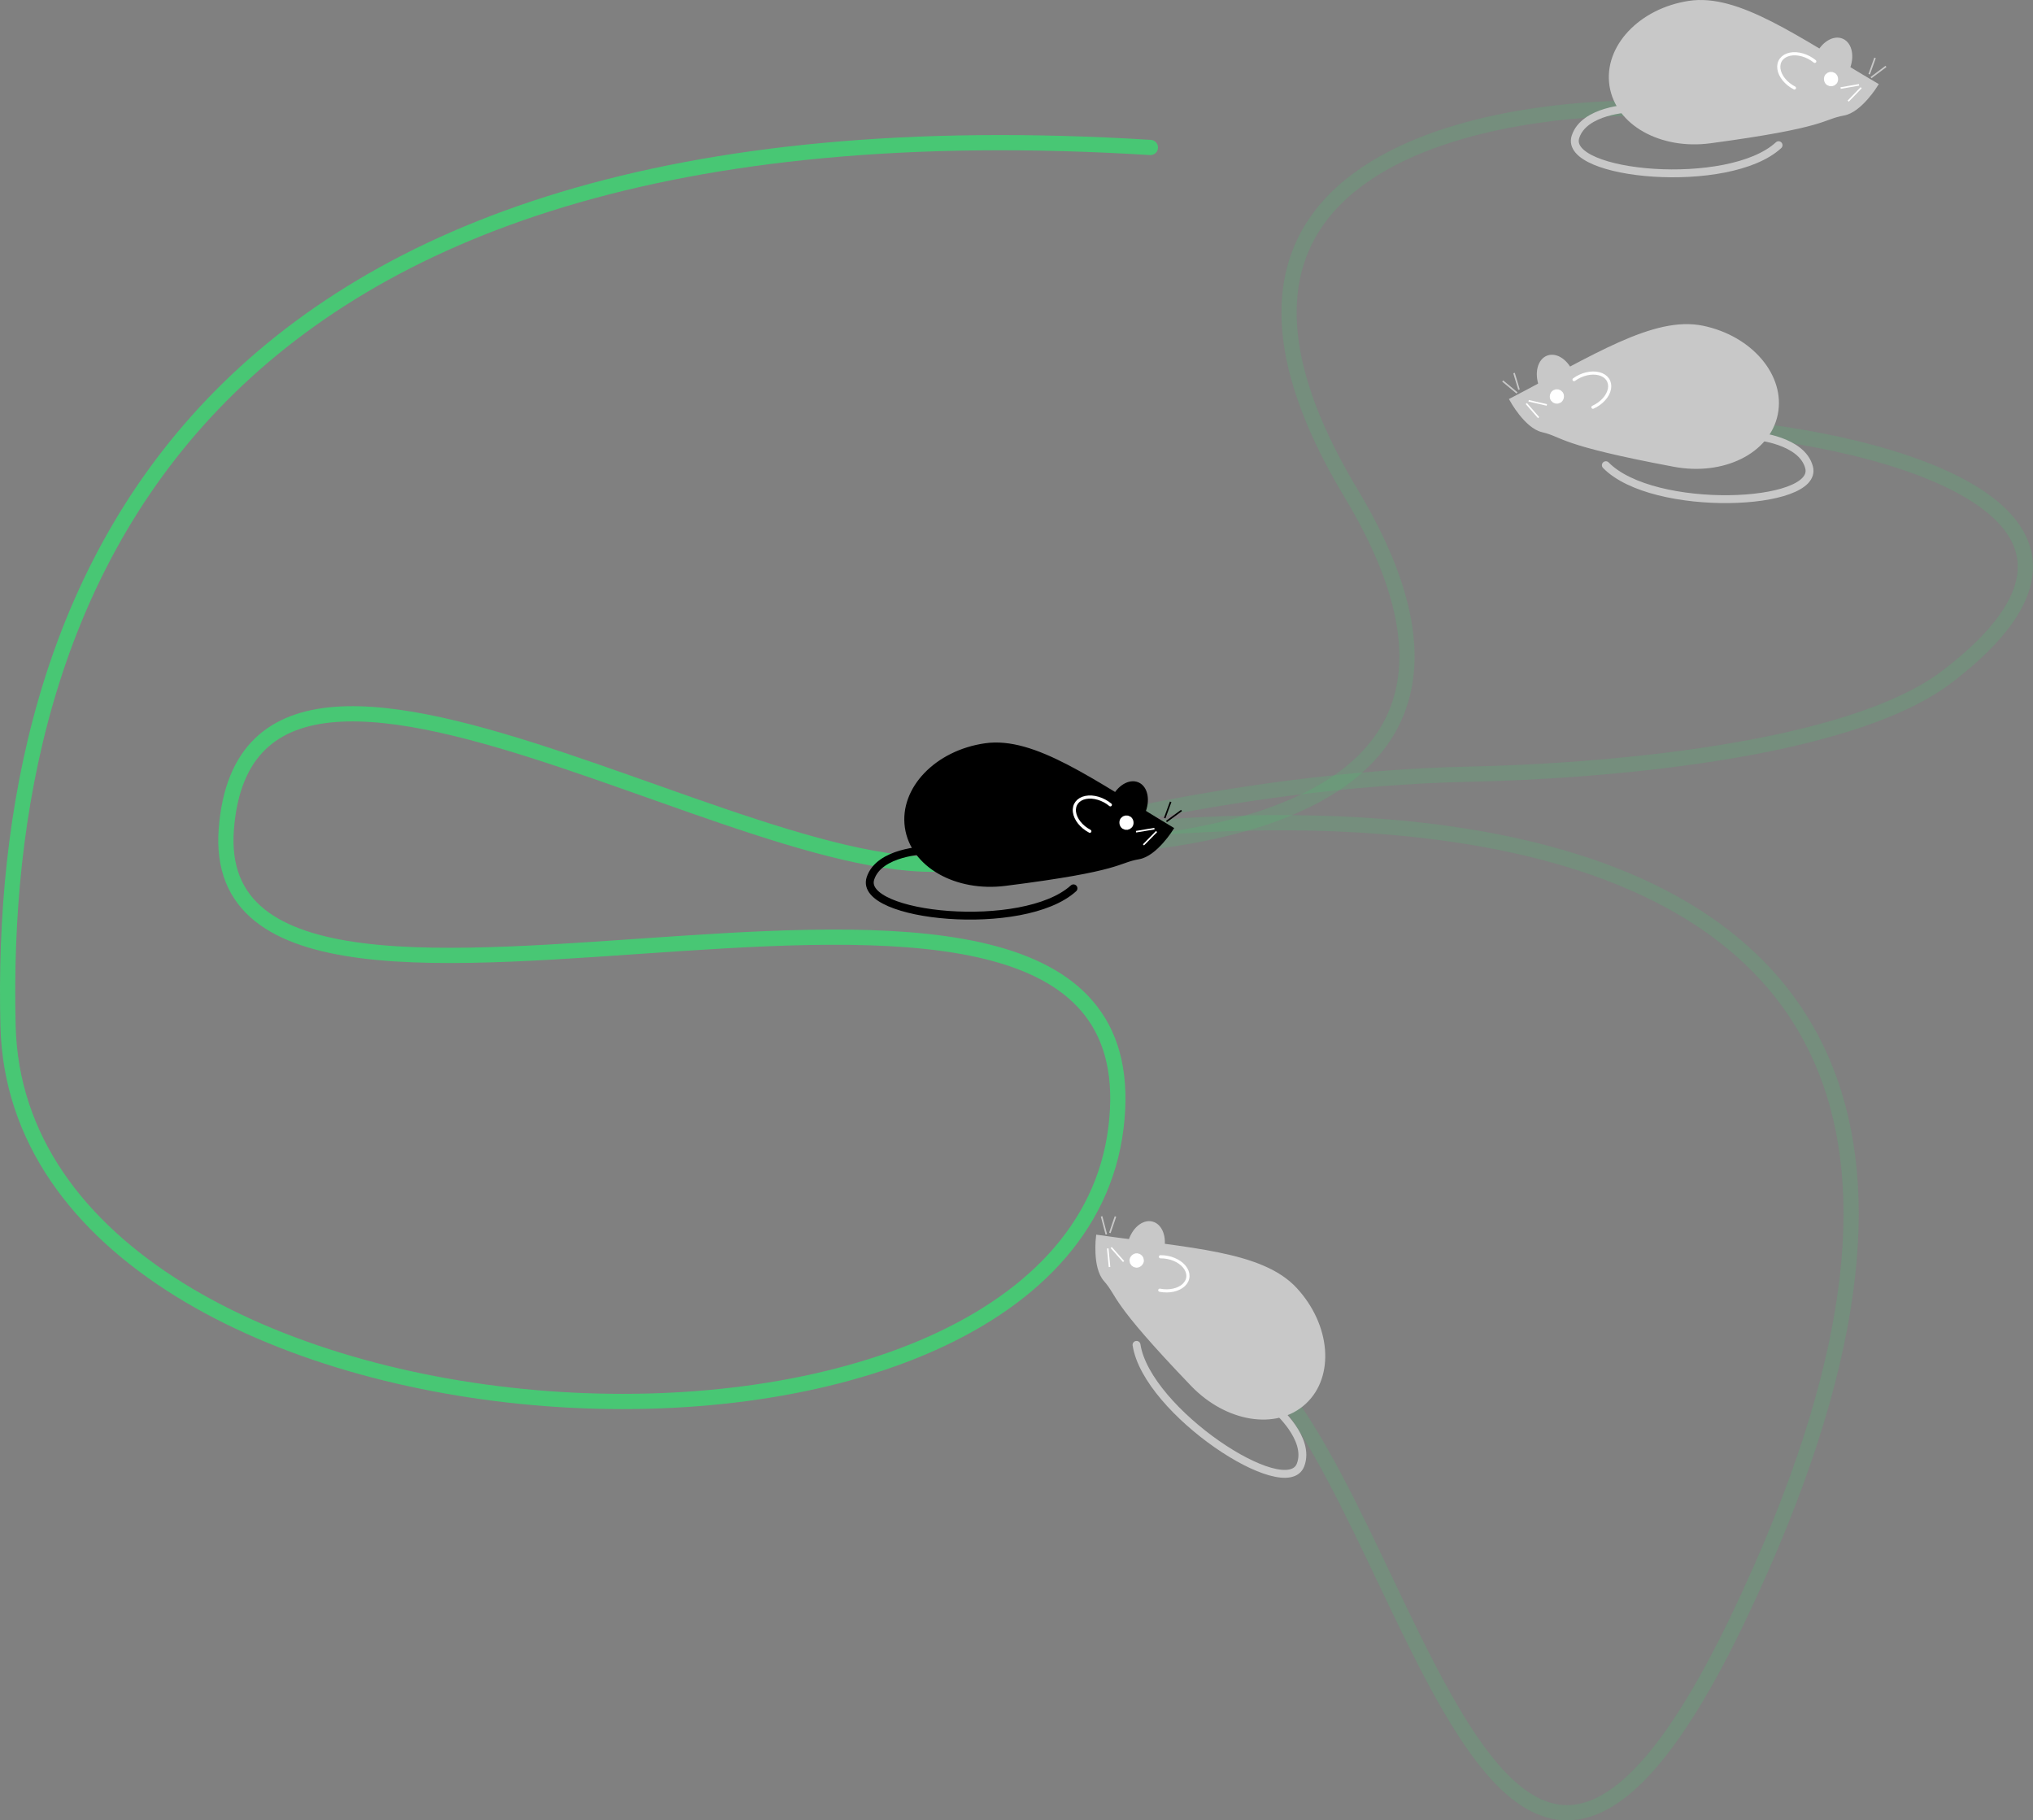 <?xml version="1.0" encoding="UTF-8" standalone="no"?>
<!-- Created with Inkscape (http://www.inkscape.org/) -->

<svg
   xmlns:dc="http://purl.org/dc/elements/1.1/"
   xmlns:cc="http://creativecommons.org/ns#"
   xmlns:rdf="http://www.w3.org/1999/02/22-rdf-syntax-ns#"
   xmlns:svg="http://www.w3.org/2000/svg"
   xmlns="http://www.w3.org/2000/svg"
   xmlns:sodipodi="http://sodipodi.sourceforge.net/DTD/sodipodi-0.dtd"
   xmlns:inkscape="http://www.inkscape.org/namespaces/inkscape"
   width="266.919mm"
   height="238.983mm"
   viewBox="0 0 266.919 238.983"
   version="1.1"
   id="svg8"
   inkscape:version="0.92.5 (2060ec1f9f, 2020-04-08)"
   sodipodi:docname="rat-path.svg">
  <rect x="0" y="0" width="266.919" height="238.983" fill="#808080" stroke="none"/>
  <defs
     id="defs2" />
  <sodipodi:namedview
     id="base"
     pagecolor="#ffffff"
     bordercolor="#666666"
     borderopacity="1.0"
     inkscape:pageopacity="0.0"
     inkscape:pageshadow="2"
     inkscape:zoom="0.35"
     inkscape:cx="1105.0079"
     inkscape:cy="478.45176"
     inkscape:document-units="mm"
     inkscape:current-layer="layer1"
     showgrid="false"
     inkscape:window-width="1600"
     inkscape:window-height="1147"
     inkscape:window-x="1920"
     inkscape:window-y="24"
     inkscape:window-maximized="1" />
  <g
     inkscape:label="Layer 1"
     inkscape:groupmode="layer"
     id="layer1"
     transform="translate(-31.222,-0.01)">
    <path
       style="fill:none;stroke:#48c774;stroke-width:2;stroke-linecap:round;stroke-linejoin:miter;stroke-miterlimit:4;stroke-dasharray:none;stroke-opacity:1"
       d="M 182.259,19.37 C 55.442,11.518 30.866,78.573 32.278,134.726 33.764,193.827 171.053,201.585 177.734,148.131 184.416,94.677 57.73,150.002 60.937,108.842 c 3.207,-41.16 80.715,16.303 101.562,2.405"
       id="path819"
       inkscape:connector-curvature="0"
       sodipodi:nodetypes="csssc" />
    <path
       style="fill:none;stroke:#48c774;stroke-width:2;stroke-linecap:round;stroke-linejoin:miter;stroke-miterlimit:4;stroke-dasharray:none;stroke-opacity:0.196"
       d="m 245.214,14.246 c 0,0 -67.619,-1.069 -36.616,50.514 31.003,51.583 -46.098,46.488 -46.098,46.488"
       id="path841"
       inkscape:connector-curvature="0"
       sodipodi:nodetypes="csc" />
    <path
       style="opacity:1;vector-effect:none;fill:none;fill-opacity:1;stroke:#48c774;stroke-width:2;stroke-linecap:round;stroke-linejoin:miter;stroke-miterlimit:4;stroke-dasharray:none;stroke-dashoffset:0;stroke-opacity:0.196"
       d="m 162.5,111.248 c 0,0 159.955,-31.253 97.147,100.778 -32.009,67.287 -42.929,-15.262 -64.377,-33.852"
       id="path845"
       inkscape:connector-curvature="0"
       sodipodi:nodetypes="csc" />
    <path
       style="opacity:1;vector-effect:none;fill:none;fill-opacity:1;stroke:#48c774;stroke-width:2;stroke-linecap:round;stroke-linejoin:miter;stroke-miterlimit:4;stroke-dasharray:none;stroke-dashoffset:0;stroke-opacity:0.196"
       d="m 162.5,111.248 c 0,0 29.012,-8.913 61.867,-9.604 16.016,-0.337 49.354,-2.738 62.541,-12.829 27.483,-21.031 -6.414,-31.003 -31.003,-32.874"
       id="path878"
       inkscape:connector-curvature="0"
       sodipodi:nodetypes="cssc" />
    <g
       id="g839"
       style="display:inline"
       transform="rotate(20.646,156.474,84.498)">
      <path
         style="fill:none;stroke:#000000;stroke-width:1.035;stroke-linecap:round;stroke-linejoin:round;stroke-miterlimit:4;stroke-dasharray:none;stroke-opacity:1"
         d="m 162.5,111.248 c 0,0 -5.581,2.267 -5.418,5.971 0.235,5.332 21.358,-0.28 25.406,-8.175"
         id="path4569"
         inkscape:connector-curvature="0"
         sodipodi:nodetypes="csc"
         inkscape:label="tail" />
      <ellipse
         id="path3726"
         cx="190.631"
         cy="85.59"
         rx="2.209"
         ry="3.207"
         style="display:inline;fill:#000000;stroke:#000000;stroke-width:0.414;stroke-miterlimit:4;stroke-dasharray:none;stroke-opacity:1"
         transform="rotate(3.301)"
         inkscape:label="back-ear" />
      <path
         style="display:inline;fill:#000000;fill-opacity:1;stroke:#000000;stroke-width:0.414;stroke-miterlimit:4;stroke-dasharray:none;stroke-opacity:1"
         d="m 191.829,97.143 c 0,0 -0.784,3.969 -2.732,5.106 -2.547,1.487 -1.31,2.139 -15.185,9.46 -5.749,3.034 -12.309,2.046 -14.771,-2.429 -2.462,-4.475 0.159,-10.643 5.855,-13.777 5.696,-3.134 14.782,-0.534 26.833,1.64 z"
         id="path3713"
         inkscape:connector-curvature="0"
         sodipodi:nodetypes="ssssss"
         inkscape:label="body" />
      <path
         style="display:inline;fill:#000000;fill-opacity:1;stroke:#ffffff;stroke-width:0.414;stroke-linecap:round;stroke-linejoin:bevel;stroke-miterlimit:4;stroke-dasharray:none;stroke-opacity:1"
         d="m 181.854,101.272 c -1.249,-0.157 -2.339,-0.807 -2.786,-1.661 -0.447,-0.854 -0.169,-1.754 0.712,-2.3 0.88,-0.547 2.2,-0.639 3.373,-0.235"
         id="path3726-3-6"
         inkscape:connector-curvature="0"
         sodipodi:nodetypes="cssc"
         inkscape:label="front-ear" />
      <ellipse
         transform="rotate(-28.818)"
         style="fill:#ffffff;fill-opacity:1;stroke:#ffffff;stroke-width:1.035;stroke-linecap:round;stroke-linejoin:round;stroke-miterlimit:4;stroke-dasharray:none;stroke-opacity:1"
         id="path4575"
         cx="115.439"
         cy="175.957"
         rx="0.411"
         ry="0.43" />
      <path
         style="fill:none;stroke:#000000;stroke-width:0.207;stroke-linecap:butt;stroke-linejoin:miter;stroke-miterlimit:4;stroke-dasharray:none;stroke-opacity:1"
         d="m 190.444,96.193 -0.02,-2.278"
         id="path4579"
         inkscape:connector-curvature="0" />
      <path
         style="fill:none;stroke:#000000;stroke-width:0.207;stroke-linecap:butt;stroke-linejoin:miter;stroke-miterlimit:4;stroke-dasharray:none;stroke-opacity:1"
         d="m 190.82,96.531 1.338,-2.056"
         id="path4581"
         inkscape:connector-curvature="0"
         inkscape:transform-center-x="-0.60186379"
         inkscape:transform-center-y="1.9438984" />
      <path
         inkscape:transform-center-y="2.0061382"
         inkscape:transform-center-x="0.34119046"
         inkscape:connector-curvature="0"
         id="path4583"
         d="m 187.548,99.192 2.123,-1.23"
         style="fill:none;stroke:#ffffff;stroke-width:0.207;stroke-linecap:butt;stroke-linejoin:miter;stroke-miterlimit:4;stroke-dasharray:none;stroke-opacity:1" />
      <path
         inkscape:transform-center-y="1.8222812"
         inkscape:transform-center-x="-0.90567729"
         inkscape:connector-curvature="0"
         id="path4583-7"
         d="m 189.074,100.463 0.992,-2.244"
         style="fill:none;stroke:#ffffff;stroke-width:0.207;stroke-linecap:butt;stroke-linejoin:miter;stroke-miterlimit:4;stroke-dasharray:none;stroke-opacity:1" />
    </g>
    <g
       id="g839-3-0"
       style="display:inline"
       transform="matrix(-0.949,-0.315,-0.315,0.949,387.971,130.578)"
       inkscape:transform-center-x="-105.1679"
       inkscape:transform-center-y="-27.221722">
      <path
         style="fill:none;stroke:#c8c8c8;stroke-width:1.035;stroke-linecap:round;stroke-linejoin:round;stroke-miterlimit:4;stroke-dasharray:none;stroke-opacity:1"
         d="m 162.5,111.248 c 0,0 -5.581,2.267 -5.418,5.971 0.235,5.332 21.358,-0.28 25.406,-8.175"
         id="path4569-6-2"
         inkscape:connector-curvature="0"
         sodipodi:nodetypes="csc"
         inkscape:label="tail" />
      <ellipse
         id="path3726-0-3"
         cx="190.631"
         cy="85.59"
         rx="2.209"
         ry="3.207"
         style="display:inline;fill:#c8c8c8;fill-opacity:1;stroke:#c8c8c8;stroke-width:0.414;stroke-miterlimit:4;stroke-dasharray:none;stroke-opacity:1"
         transform="rotate(3.301)"
         inkscape:label="back-ear" />
      <path
         style="display:inline;fill:#c8c8c8;fill-opacity:1;stroke:#c8c8c8;stroke-width:0.414;stroke-miterlimit:4;stroke-dasharray:none;stroke-opacity:1"
         d="m 191.829,97.143 c 0,0 -0.784,3.969 -2.732,5.106 -2.547,1.487 -1.31,2.139 -15.185,9.46 -5.749,3.034 -12.309,2.046 -14.771,-2.429 -2.462,-4.475 0.159,-10.643 5.855,-13.777 5.696,-3.134 14.782,-0.534 26.833,1.64 z"
         id="path3713-62-7"
         inkscape:connector-curvature="0"
         sodipodi:nodetypes="ssssss"
         inkscape:label="body" />
      <path
         style="display:inline;fill:#c8c8c8;fill-opacity:1;stroke:#ffffff;stroke-width:0.414;stroke-linecap:round;stroke-linejoin:bevel;stroke-miterlimit:4;stroke-dasharray:none;stroke-opacity:1"
         d="m 181.854,101.272 c -1.249,-0.157 -2.339,-0.807 -2.786,-1.661 -0.447,-0.854 -0.169,-1.754 0.712,-2.3 0.88,-0.547 2.2,-0.639 3.373,-0.235"
         id="path3726-3-6-6-5"
         inkscape:connector-curvature="0"
         sodipodi:nodetypes="cssc"
         inkscape:label="front-ear" />
      <ellipse
         transform="rotate(-28.818)"
         style="fill:#ffffff;fill-opacity:1;stroke:#ffffff;stroke-width:1.035;stroke-linecap:round;stroke-linejoin:round;stroke-miterlimit:4;stroke-dasharray:none;stroke-opacity:1"
         id="path4575-1-9"
         cx="115.439"
         cy="175.957"
         rx="0.411"
         ry="0.43" />
      <path
         style="fill:none;stroke:#c8c8c8;stroke-width:0.207;stroke-linecap:butt;stroke-linejoin:miter;stroke-miterlimit:4;stroke-dasharray:none;stroke-opacity:1"
         d="m 190.444,96.193 -0.02,-2.278"
         id="path4579-8-2"
         inkscape:connector-curvature="0" />
      <path
         style="fill:none;stroke:#c8c8c8;stroke-width:0.207;stroke-linecap:butt;stroke-linejoin:miter;stroke-miterlimit:4;stroke-dasharray:none;stroke-opacity:1"
         d="m 190.82,96.531 1.338,-2.056"
         id="path4581-7-2"
         inkscape:connector-curvature="0"
         inkscape:transform-center-x="-0.60186379"
         inkscape:transform-center-y="1.9438984" />
      <path
         inkscape:transform-center-y="2.0061382"
         inkscape:transform-center-x="0.34119046"
         inkscape:connector-curvature="0"
         id="path4583-9-8"
         d="m 187.548,99.192 2.123,-1.23"
         style="fill:none;stroke:#ffffff;stroke-width:0.207;stroke-linecap:butt;stroke-linejoin:miter;stroke-miterlimit:4;stroke-dasharray:none;stroke-opacity:1" />
      <path
         inkscape:transform-center-y="1.8222812"
         inkscape:transform-center-x="-0.90567729"
         inkscape:connector-curvature="0"
         id="path4583-7-2-9"
         d="m 189.074,100.463 0.992,-2.244"
         style="fill:none;stroke:#ffffff;stroke-width:0.207;stroke-linecap:butt;stroke-linejoin:miter;stroke-miterlimit:4;stroke-dasharray:none;stroke-opacity:1" />
    </g>
    <g
       id="g839-3-0-7"
       style="display:inline"
       transform="matrix(-0.955,0.296,0.296,0.955,384.059,-97.069)"
       inkscape:transform-center-x="-68.338999"
       inkscape:transform-center-y="-84.692332">
      <path
         style="fill:none;stroke:#c8c8c8;stroke-width:1.035;stroke-linecap:round;stroke-linejoin:round;stroke-miterlimit:4;stroke-dasharray:none;stroke-opacity:1"
         d="m 162.5,111.248 c 0,0 -5.581,2.267 -5.418,5.971 0.235,5.332 21.358,-0.28 25.406,-8.175"
         id="path4569-6-2-3"
         inkscape:connector-curvature="0"
         sodipodi:nodetypes="csc"
         inkscape:label="tail" />
      <ellipse
         id="path3726-0-3-6"
         cx="190.631"
         cy="85.59"
         rx="2.209"
         ry="3.207"
         style="display:inline;fill:#c8c8c8;fill-opacity:1;stroke:#c8c8c8;stroke-width:0.414;stroke-miterlimit:4;stroke-dasharray:none;stroke-opacity:1"
         transform="rotate(3.301)"
         inkscape:label="back-ear" />
      <path
         style="display:inline;fill:#c8c8c8;fill-opacity:1;stroke:#c8c8c8;stroke-width:0.414;stroke-miterlimit:4;stroke-dasharray:none;stroke-opacity:1"
         d="m 191.829,97.143 c 0,0 -0.784,3.969 -2.732,5.106 -2.547,1.487 -1.31,2.139 -15.185,9.46 -5.749,3.034 -12.309,2.046 -14.771,-2.429 -2.462,-4.475 0.159,-10.643 5.855,-13.777 5.696,-3.134 14.782,-0.534 26.833,1.64 z"
         id="path3713-62-7-1"
         inkscape:connector-curvature="0"
         sodipodi:nodetypes="ssssss"
         inkscape:label="body" />
      <path
         style="display:inline;fill:#c8c8c8;fill-opacity:1;stroke:#ffffff;stroke-width:0.414;stroke-linecap:round;stroke-linejoin:bevel;stroke-miterlimit:4;stroke-dasharray:none;stroke-opacity:1"
         d="m 181.854,101.272 c -1.249,-0.157 -2.339,-0.807 -2.786,-1.661 -0.447,-0.854 -0.169,-1.754 0.712,-2.3 0.88,-0.547 2.2,-0.639 3.373,-0.235"
         id="path3726-3-6-6-5-2"
         inkscape:connector-curvature="0"
         sodipodi:nodetypes="cssc"
         inkscape:label="front-ear" />
      <ellipse
         transform="rotate(-28.818)"
         style="fill:#ffffff;fill-opacity:1;stroke:#ffffff;stroke-width:1.035;stroke-linecap:round;stroke-linejoin:round;stroke-miterlimit:4;stroke-dasharray:none;stroke-opacity:1"
         id="path4575-1-9-9"
         cx="115.439"
         cy="175.957"
         rx="0.411"
         ry="0.43" />
      <path
         style="fill:none;stroke:#c8c8c8;stroke-width:0.207;stroke-linecap:butt;stroke-linejoin:miter;stroke-miterlimit:4;stroke-dasharray:none;stroke-opacity:1"
         d="m 190.444,96.193 -0.02,-2.278"
         id="path4579-8-2-3"
         inkscape:connector-curvature="0" />
      <path
         style="fill:none;stroke:#c8c8c8;stroke-width:0.207;stroke-linecap:butt;stroke-linejoin:miter;stroke-miterlimit:4;stroke-dasharray:none;stroke-opacity:1"
         d="m 190.82,96.531 1.338,-2.056"
         id="path4581-7-2-1"
         inkscape:connector-curvature="0"
         inkscape:transform-center-x="-0.60186379"
         inkscape:transform-center-y="1.9438984" />
      <path
         inkscape:transform-center-y="2.0061382"
         inkscape:transform-center-x="0.34119046"
         inkscape:connector-curvature="0"
         id="path4583-9-8-9"
         d="m 187.548,99.192 2.123,-1.23"
         style="fill:none;stroke:#ffffff;stroke-width:0.207;stroke-linecap:butt;stroke-linejoin:miter;stroke-miterlimit:4;stroke-dasharray:none;stroke-opacity:1" />
      <path
         inkscape:transform-center-y="1.8222812"
         inkscape:transform-center-x="-0.90567729"
         inkscape:connector-curvature="0"
         id="path4583-7-2-9-4"
         d="m 189.074,100.463 0.992,-2.244"
         style="fill:none;stroke:#ffffff;stroke-width:0.207;stroke-linecap:butt;stroke-linejoin:miter;stroke-miterlimit:4;stroke-dasharray:none;stroke-opacity:1" />
    </g>
    <g
       id="g839-3-0-78"
       style="display:inline"
       transform="rotate(20.177,476.455,295.194)"
       inkscape:transform-center-x="63.983999"
       inkscape:transform-center-y="-88.414573">
      <path
         style="fill:none;stroke:#c8c8c8;stroke-width:1.035;stroke-linecap:round;stroke-linejoin:round;stroke-miterlimit:4;stroke-dasharray:none;stroke-opacity:1"
         d="m 162.5,111.248 c 0,0 -5.581,2.267 -5.418,5.971 0.235,5.332 21.358,-0.28 25.406,-8.175"
         id="path4569-6-2-4"
         inkscape:connector-curvature="0"
         sodipodi:nodetypes="csc"
         inkscape:label="tail" />
      <ellipse
         id="path3726-0-3-5"
         cx="190.631"
         cy="85.59"
         rx="2.209"
         ry="3.207"
         style="display:inline;fill:#c8c8c8;fill-opacity:1;stroke:#c8c8c8;stroke-width:0.414;stroke-miterlimit:4;stroke-dasharray:none;stroke-opacity:1"
         transform="rotate(3.301)"
         inkscape:label="back-ear" />
      <path
         style="display:inline;fill:#c8c8c8;fill-opacity:1;stroke:#c8c8c8;stroke-width:0.414;stroke-miterlimit:4;stroke-dasharray:none;stroke-opacity:1"
         d="m 191.829,97.143 c 0,0 -0.784,3.969 -2.732,5.106 -2.547,1.487 -1.31,2.139 -15.185,9.46 -5.749,3.034 -12.309,2.046 -14.771,-2.429 -2.462,-4.475 0.159,-10.643 5.855,-13.777 5.696,-3.134 14.782,-0.534 26.833,1.64 z"
         id="path3713-62-7-0"
         inkscape:connector-curvature="0"
         sodipodi:nodetypes="ssssss"
         inkscape:label="body" />
      <path
         style="display:inline;fill:#c8c8c8;fill-opacity:1;stroke:#ffffff;stroke-width:0.414;stroke-linecap:round;stroke-linejoin:bevel;stroke-miterlimit:4;stroke-dasharray:none;stroke-opacity:1"
         d="m 181.854,101.272 c -1.249,-0.157 -2.339,-0.807 -2.786,-1.661 -0.447,-0.854 -0.169,-1.754 0.712,-2.3 0.88,-0.547 2.2,-0.639 3.373,-0.235"
         id="path3726-3-6-6-5-3"
         inkscape:connector-curvature="0"
         sodipodi:nodetypes="cssc"
         inkscape:label="front-ear" />
      <ellipse
         transform="rotate(-28.818)"
         style="fill:#ffffff;fill-opacity:1;stroke:#ffffff;stroke-width:1.035;stroke-linecap:round;stroke-linejoin:round;stroke-miterlimit:4;stroke-dasharray:none;stroke-opacity:1"
         id="path4575-1-9-6"
         cx="115.439"
         cy="175.957"
         rx="0.411"
         ry="0.43" />
      <path
         style="fill:none;stroke:#c8c8c8;stroke-width:0.207;stroke-linecap:butt;stroke-linejoin:miter;stroke-miterlimit:4;stroke-dasharray:none;stroke-opacity:1"
         d="m 190.444,96.193 -0.02,-2.278"
         id="path4579-8-2-1"
         inkscape:connector-curvature="0" />
      <path
         style="fill:none;stroke:#c8c8c8;stroke-width:0.207;stroke-linecap:butt;stroke-linejoin:miter;stroke-miterlimit:4;stroke-dasharray:none;stroke-opacity:1"
         d="m 190.82,96.531 1.338,-2.056"
         id="path4581-7-2-0"
         inkscape:connector-curvature="0"
         inkscape:transform-center-x="-0.60186379"
         inkscape:transform-center-y="1.9438984" />
      <path
         inkscape:transform-center-y="2.0061382"
         inkscape:transform-center-x="0.34119046"
         inkscape:connector-curvature="0"
         id="path4583-9-8-6"
         d="m 187.548,99.192 2.123,-1.23"
         style="fill:none;stroke:#ffffff;stroke-width:0.207;stroke-linecap:butt;stroke-linejoin:miter;stroke-miterlimit:4;stroke-dasharray:none;stroke-opacity:1" />
      <path
         inkscape:transform-center-y="1.8222812"
         inkscape:transform-center-x="-0.90567729"
         inkscape:connector-curvature="0"
         id="path4583-7-2-9-3"
         d="m 189.074,100.463 0.992,-2.244"
         style="fill:none;stroke:#ffffff;stroke-width:0.207;stroke-linecap:butt;stroke-linejoin:miter;stroke-miterlimit:4;stroke-dasharray:none;stroke-opacity:1" />
    </g>
  </g>
</svg>
